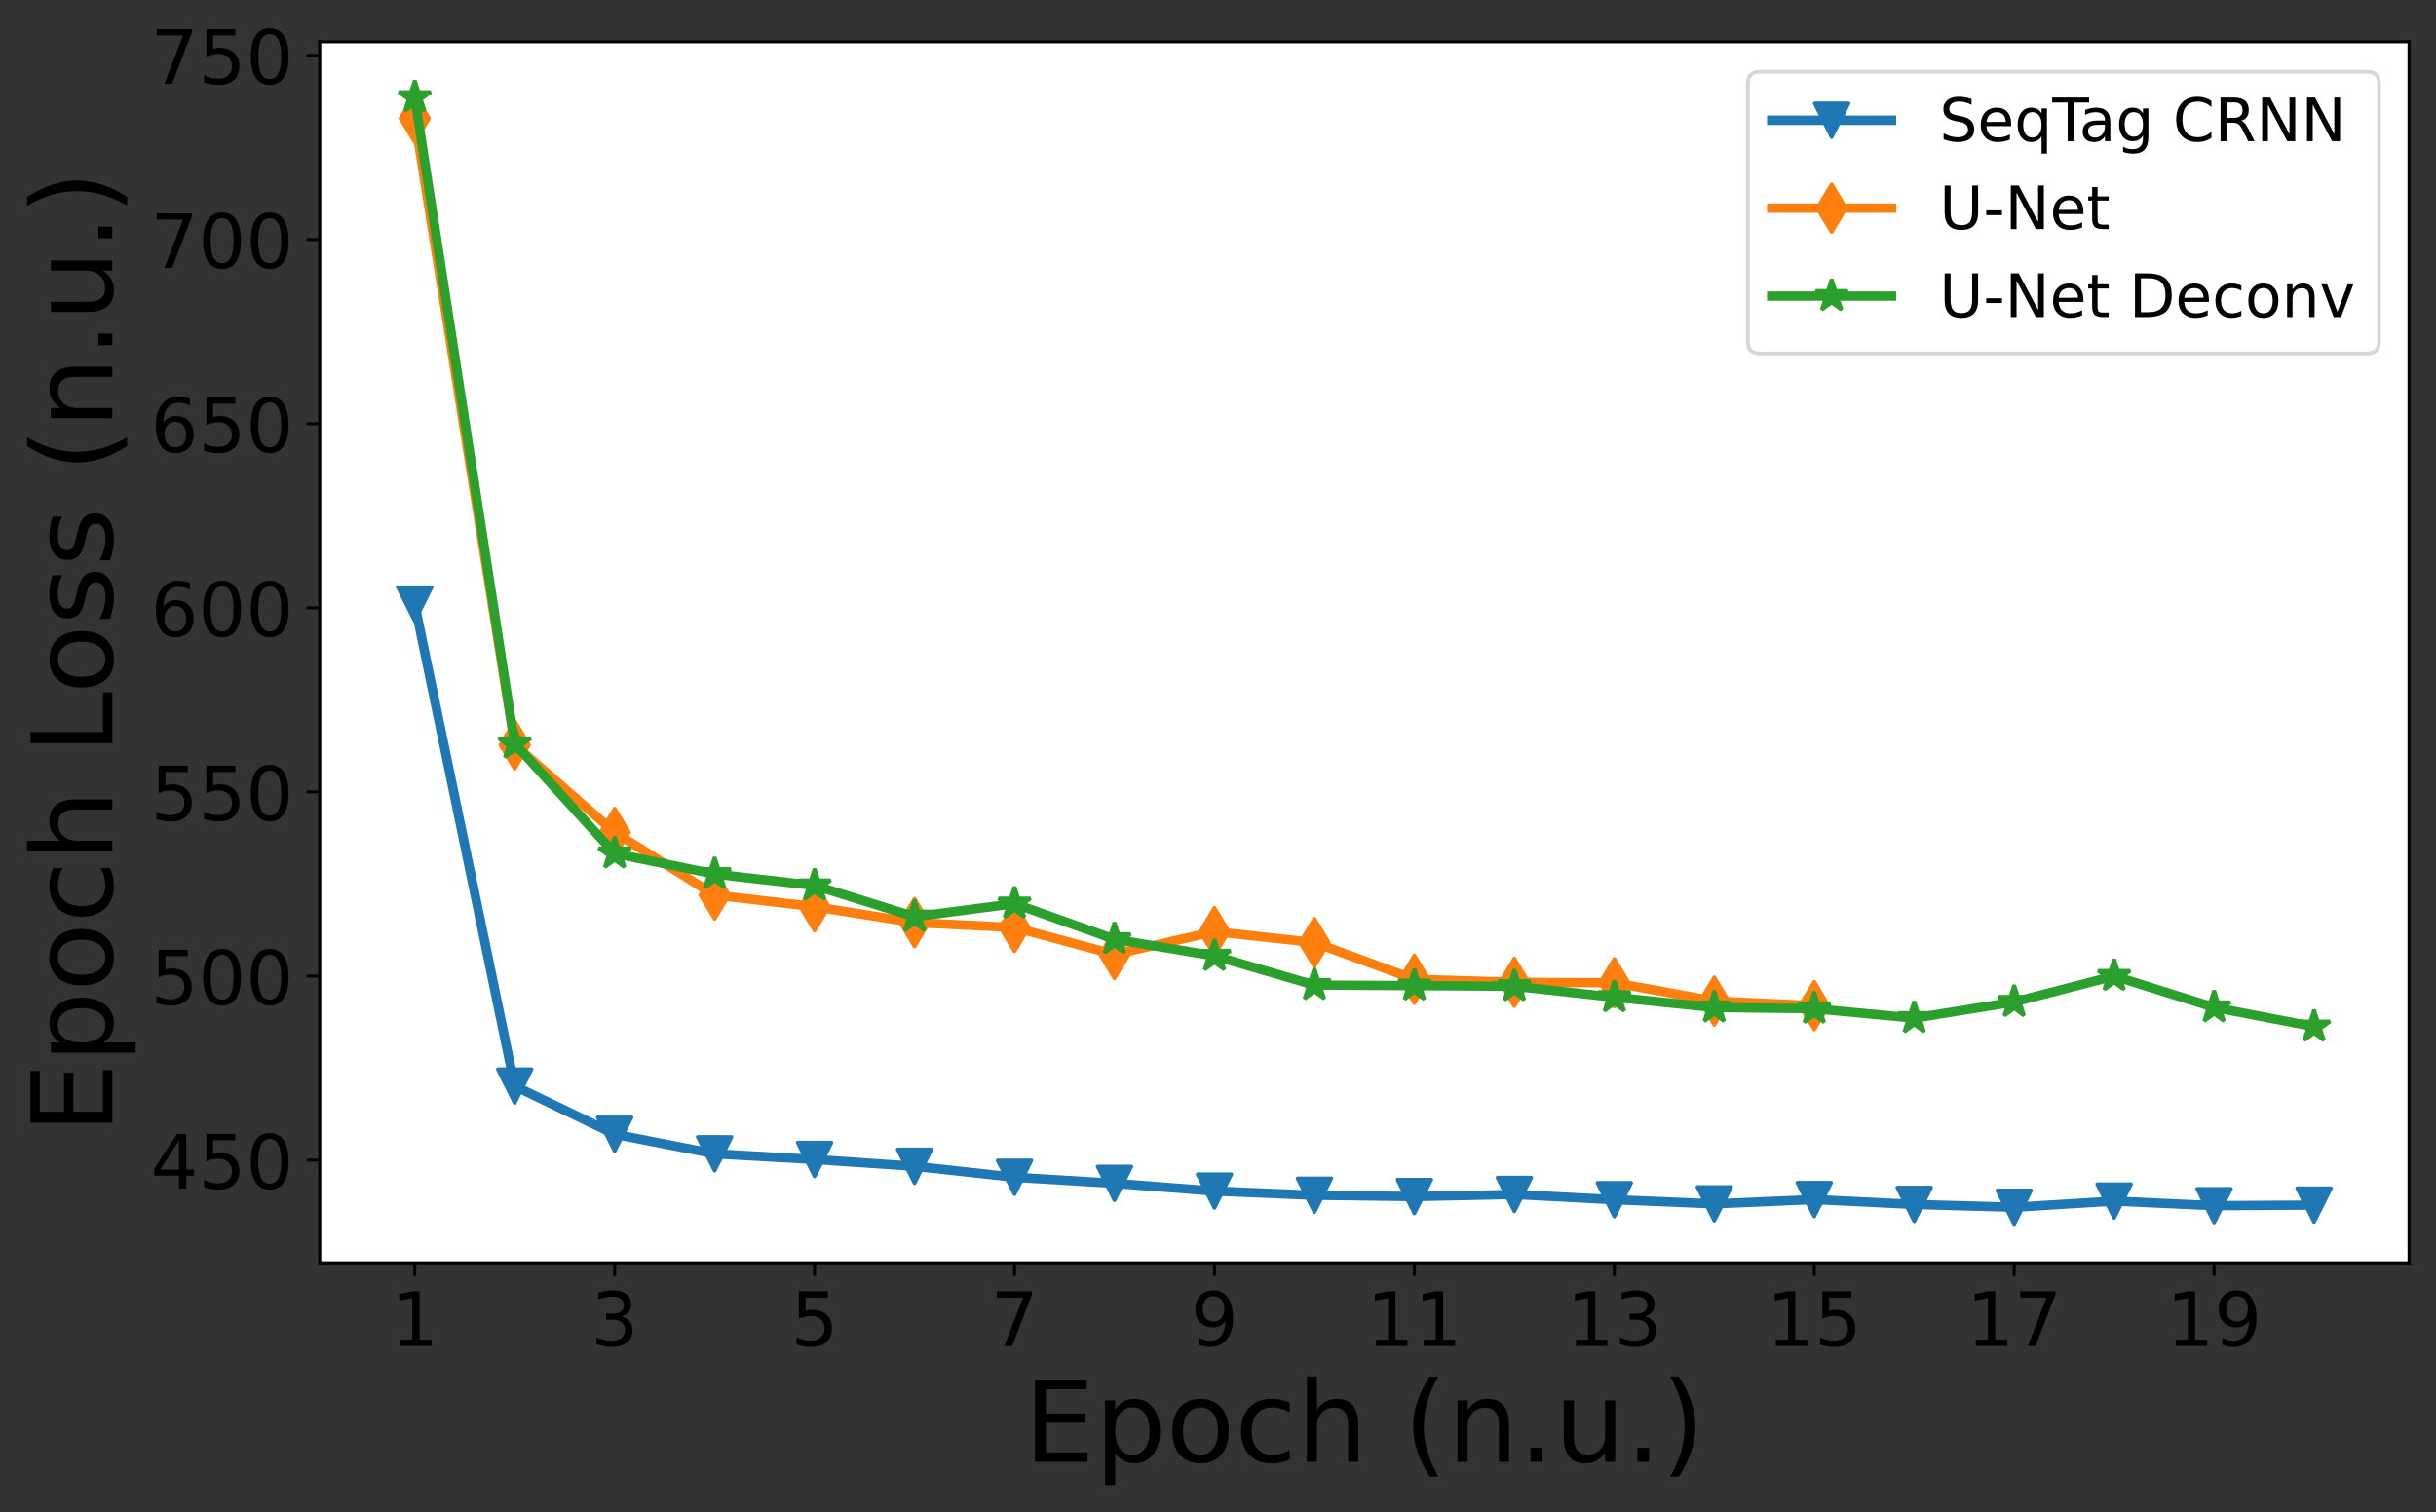 <?xml version="1.0" encoding="utf-8" standalone="no"?>
<!DOCTYPE svg PUBLIC "-//W3C//DTD SVG 1.1//EN"
  "http://www.w3.org/Graphics/SVG/1.1/DTD/svg11.dtd">
<!-- Created with matplotlib (https://matplotlib.org/) -->
<svg height="403.917pt" version="1.1" viewBox="0 0 650.609 403.917" width="650.609pt" xmlns="http://www.w3.org/2000/svg" xmlns:xlink="http://www.w3.org/1999/xlink">
 <rect x="0" y="0" width="650.609" height="403.917" fill="#333333" stroke="none"/>
 <defs>
  <style type="text/css">*{stroke-linecap:butt;stroke-linejoin:round;}</style>
 </defs>
 <g id="figure_1">
  <g id="patch_1">
   <path d="M 0 403.917 
L 650.609 403.917 
L 650.609 0 
L 0 0 
z
" style="fill:none;"/>
  </g>
  <g id="axes_1">
   <g id="patch_2">
    <path d="M 85.409 337.327 
L 643.409 337.327 
L 643.409 11.167 
L 85.409 11.167 
z
" style="fill:#ffffff;"/>
   </g>
   <g id="matplotlib.axis_1">
    <g id="xtick_1">
     <g id="line2d_1">
      <defs>
       <path d="M 0 0 
L 0 3.5 
" id="m818c0808b7" style="stroke:#000000;stroke-width:0.8;"/>
      </defs>
      <g>
       <use style="stroke:#000000;stroke-width:0.8;" x="110.773" xlink:href="#m818c0808b7" y="337.327"/>
      </g>
     </g>
     <g id="text_1">
      <!-- 1 -->
      <g transform="translate(104.411 359.524)scale(0.2 -0.2)">
       <defs>
        <path d="M 12.406 8.297 
L 28.516 8.297 
L 28.516 63.922 
L 10.984 60.406 
L 10.984 69.391 
L 28.422 72.906 
L 38.281 72.906 
L 38.281 8.297 
L 54.391 8.297 
L 54.391 0 
L 12.406 0 
z
" id="DejaVuSans-49"/>
       </defs>
       <use xlink:href="#DejaVuSans-49"/>
      </g>
     </g>
    </g>
    <g id="xtick_2">
     <g id="line2d_2">
      <g>
       <use style="stroke:#000000;stroke-width:0.8;" x="164.17" xlink:href="#m818c0808b7" y="337.327"/>
      </g>
     </g>
     <g id="text_2">
      <!-- 3 -->
      <g transform="translate(157.808 359.524)scale(0.2 -0.2)">
       <defs>
        <path d="M 40.578 39.312 
Q 47.656 37.797 51.625 33 
Q 55.609 28.219 55.609 21.188 
Q 55.609 10.406 48.188 4.484 
Q 40.766 -1.422 27.094 -1.422 
Q 22.516 -1.422 17.656 -0.516 
Q 12.797 0.391 7.625 2.203 
L 7.625 11.719 
Q 11.719 9.328 16.594 8.109 
Q 21.484 6.891 26.812 6.891 
Q 36.078 6.891 40.938 10.547 
Q 45.797 14.203 45.797 21.188 
Q 45.797 27.641 41.281 31.266 
Q 36.766 34.906 28.719 34.906 
L 20.219 34.906 
L 20.219 43.016 
L 29.109 43.016 
Q 36.375 43.016 40.234 45.922 
Q 44.094 48.828 44.094 54.297 
Q 44.094 59.906 40.109 62.906 
Q 36.141 65.922 28.719 65.922 
Q 24.656 65.922 20.016 65.031 
Q 15.375 64.156 9.812 62.312 
L 9.812 71.094 
Q 15.438 72.656 20.344 73.438 
Q 25.25 74.219 29.594 74.219 
Q 40.828 74.219 47.359 69.109 
Q 53.906 64.016 53.906 55.328 
Q 53.906 49.266 50.438 45.094 
Q 46.969 40.922 40.578 39.312 
z
" id="DejaVuSans-51"/>
       </defs>
       <use xlink:href="#DejaVuSans-51"/>
      </g>
     </g>
    </g>
    <g id="xtick_3">
     <g id="line2d_3">
      <g>
       <use style="stroke:#000000;stroke-width:0.8;" x="217.567" xlink:href="#m818c0808b7" y="337.327"/>
      </g>
     </g>
     <g id="text_3">
      <!-- 5 -->
      <g transform="translate(211.205 359.524)scale(0.2 -0.2)">
       <defs>
        <path d="M 10.797 72.906 
L 49.516 72.906 
L 49.516 64.594 
L 19.828 64.594 
L 19.828 46.734 
Q 21.969 47.469 24.109 47.828 
Q 26.266 48.188 28.422 48.188 
Q 40.625 48.188 47.75 41.5 
Q 54.891 34.812 54.891 23.391 
Q 54.891 11.625 47.562 5.094 
Q 40.234 -1.422 26.906 -1.422 
Q 22.312 -1.422 17.547 -0.641 
Q 12.797 0.141 7.719 1.703 
L 7.719 11.625 
Q 12.109 9.234 16.797 8.062 
Q 21.484 6.891 26.703 6.891 
Q 35.156 6.891 40.078 11.328 
Q 45.016 15.766 45.016 23.391 
Q 45.016 31 40.078 35.438 
Q 35.156 39.891 26.703 39.891 
Q 22.75 39.891 18.812 39.016 
Q 14.891 38.141 10.797 36.281 
z
" id="DejaVuSans-53"/>
       </defs>
       <use xlink:href="#DejaVuSans-53"/>
      </g>
     </g>
    </g>
    <g id="xtick_4">
     <g id="line2d_4">
      <g>
       <use style="stroke:#000000;stroke-width:0.8;" x="270.964" xlink:href="#m818c0808b7" y="337.327"/>
      </g>
     </g>
     <g id="text_4">
      <!-- 7 -->
      <g transform="translate(264.602 359.524)scale(0.2 -0.2)">
       <defs>
        <path d="M 8.203 72.906 
L 55.078 72.906 
L 55.078 68.703 
L 28.609 0 
L 18.312 0 
L 43.219 64.594 
L 8.203 64.594 
z
" id="DejaVuSans-55"/>
       </defs>
       <use xlink:href="#DejaVuSans-55"/>
      </g>
     </g>
    </g>
    <g id="xtick_5">
     <g id="line2d_5">
      <g>
       <use style="stroke:#000000;stroke-width:0.8;" x="324.362" xlink:href="#m818c0808b7" y="337.327"/>
      </g>
     </g>
     <g id="text_5">
      <!-- 9 -->
      <g transform="translate(317.999 359.524)scale(0.2 -0.2)">
       <defs>
        <path d="M 10.984 1.516 
L 10.984 10.5 
Q 14.703 8.734 18.5 7.812 
Q 22.312 6.891 25.984 6.891 
Q 35.75 6.891 40.891 13.453 
Q 46.047 20.016 46.781 33.406 
Q 43.953 29.203 39.594 26.953 
Q 35.25 24.703 29.984 24.703 
Q 19.047 24.703 12.672 31.312 
Q 6.297 37.938 6.297 49.422 
Q 6.297 60.641 12.938 67.422 
Q 19.578 74.219 30.609 74.219 
Q 43.266 74.219 49.922 64.516 
Q 56.594 54.828 56.594 36.375 
Q 56.594 19.141 48.406 8.859 
Q 40.234 -1.422 26.422 -1.422 
Q 22.703 -1.422 18.891 -0.688 
Q 15.094 0.047 10.984 1.516 
z
M 30.609 32.422 
Q 37.25 32.422 41.125 36.953 
Q 45.016 41.5 45.016 49.422 
Q 45.016 57.281 41.125 61.844 
Q 37.25 66.406 30.609 66.406 
Q 23.969 66.406 20.094 61.844 
Q 16.219 57.281 16.219 49.422 
Q 16.219 41.5 20.094 36.953 
Q 23.969 32.422 30.609 32.422 
z
" id="DejaVuSans-57"/>
       </defs>
       <use xlink:href="#DejaVuSans-57"/>
      </g>
     </g>
    </g>
    <g id="xtick_6">
     <g id="line2d_6">
      <g>
       <use style="stroke:#000000;stroke-width:0.8;" x="377.759" xlink:href="#m818c0808b7" y="337.327"/>
      </g>
     </g>
     <g id="text_6">
      <!-- 11 -->
      <g transform="translate(365.034 359.524)scale(0.2 -0.2)">
       <use xlink:href="#DejaVuSans-49"/>
       <use x="63.623" xlink:href="#DejaVuSans-49"/>
      </g>
     </g>
    </g>
    <g id="xtick_7">
     <g id="line2d_7">
      <g>
       <use style="stroke:#000000;stroke-width:0.8;" x="431.156" xlink:href="#m818c0808b7" y="337.327"/>
      </g>
     </g>
     <g id="text_7">
      <!-- 13 -->
      <g transform="translate(418.431 359.524)scale(0.2 -0.2)">
       <use xlink:href="#DejaVuSans-49"/>
       <use x="63.623" xlink:href="#DejaVuSans-51"/>
      </g>
     </g>
    </g>
    <g id="xtick_8">
     <g id="line2d_8">
      <g>
       <use style="stroke:#000000;stroke-width:0.8;" x="484.553" xlink:href="#m818c0808b7" y="337.327"/>
      </g>
     </g>
     <g id="text_8">
      <!-- 15 -->
      <g transform="translate(471.828 359.524)scale(0.2 -0.2)">
       <use xlink:href="#DejaVuSans-49"/>
       <use x="63.623" xlink:href="#DejaVuSans-53"/>
      </g>
     </g>
    </g>
    <g id="xtick_9">
     <g id="line2d_9">
      <g>
       <use style="stroke:#000000;stroke-width:0.8;" x="537.95" xlink:href="#m818c0808b7" y="337.327"/>
      </g>
     </g>
     <g id="text_9">
      <!-- 17 -->
      <g transform="translate(525.225 359.524)scale(0.2 -0.2)">
       <use xlink:href="#DejaVuSans-49"/>
       <use x="63.623" xlink:href="#DejaVuSans-55"/>
      </g>
     </g>
    </g>
    <g id="xtick_10">
     <g id="line2d_10">
      <g>
       <use style="stroke:#000000;stroke-width:0.8;" x="591.347" xlink:href="#m818c0808b7" y="337.327"/>
      </g>
     </g>
     <g id="text_10">
      <!-- 19 -->
      <g transform="translate(578.622 359.524)scale(0.2 -0.2)">
       <use xlink:href="#DejaVuSans-49"/>
       <use x="63.623" xlink:href="#DejaVuSans-57"/>
      </g>
     </g>
    </g>
    <g id="text_11">
     <!-- Epoch (n.u.) -->
     <g transform="translate(273.458 390.478)scale(0.3 -0.3)">
      <defs>
       <path d="M 9.812 72.906 
L 55.906 72.906 
L 55.906 64.594 
L 19.672 64.594 
L 19.672 43.016 
L 54.391 43.016 
L 54.391 34.719 
L 19.672 34.719 
L 19.672 8.297 
L 56.781 8.297 
L 56.781 0 
L 9.812 0 
z
" id="DejaVuSans-69"/>
       <path d="M 18.109 8.203 
L 18.109 -20.797 
L 9.078 -20.797 
L 9.078 54.688 
L 18.109 54.688 
L 18.109 46.391 
Q 20.953 51.266 25.266 53.625 
Q 29.594 56 35.594 56 
Q 45.562 56 51.781 48.094 
Q 58.016 40.188 58.016 27.297 
Q 58.016 14.406 51.781 6.484 
Q 45.562 -1.422 35.594 -1.422 
Q 29.594 -1.422 25.266 0.953 
Q 20.953 3.328 18.109 8.203 
z
M 48.688 27.297 
Q 48.688 37.203 44.609 42.844 
Q 40.531 48.484 33.406 48.484 
Q 26.266 48.484 22.188 42.844 
Q 18.109 37.203 18.109 27.297 
Q 18.109 17.391 22.188 11.75 
Q 26.266 6.109 33.406 6.109 
Q 40.531 6.109 44.609 11.75 
Q 48.688 17.391 48.688 27.297 
z
" id="DejaVuSans-112"/>
       <path d="M 30.609 48.391 
Q 23.391 48.391 19.188 42.75 
Q 14.984 37.109 14.984 27.297 
Q 14.984 17.484 19.156 11.844 
Q 23.344 6.203 30.609 6.203 
Q 37.797 6.203 41.984 11.859 
Q 46.188 17.531 46.188 27.297 
Q 46.188 37.016 41.984 42.703 
Q 37.797 48.391 30.609 48.391 
z
M 30.609 56 
Q 42.328 56 49.016 48.375 
Q 55.719 40.766 55.719 27.297 
Q 55.719 13.875 49.016 6.219 
Q 42.328 -1.422 30.609 -1.422 
Q 18.844 -1.422 12.172 6.219 
Q 5.516 13.875 5.516 27.297 
Q 5.516 40.766 12.172 48.375 
Q 18.844 56 30.609 56 
z
" id="DejaVuSans-111"/>
       <path d="M 48.781 52.594 
L 48.781 44.188 
Q 44.969 46.297 41.141 47.344 
Q 37.312 48.391 33.406 48.391 
Q 24.656 48.391 19.812 42.844 
Q 14.984 37.312 14.984 27.297 
Q 14.984 17.281 19.812 11.734 
Q 24.656 6.203 33.406 6.203 
Q 37.312 6.203 41.141 7.25 
Q 44.969 8.297 48.781 10.406 
L 48.781 2.094 
Q 45.016 0.344 40.984 -0.531 
Q 36.969 -1.422 32.422 -1.422 
Q 20.062 -1.422 12.781 6.344 
Q 5.516 14.109 5.516 27.297 
Q 5.516 40.672 12.859 48.328 
Q 20.219 56 33.016 56 
Q 37.156 56 41.109 55.141 
Q 45.062 54.297 48.781 52.594 
z
" id="DejaVuSans-99"/>
       <path d="M 54.891 33.016 
L 54.891 0 
L 45.906 0 
L 45.906 32.719 
Q 45.906 40.484 42.875 44.328 
Q 39.844 48.188 33.797 48.188 
Q 26.516 48.188 22.312 43.547 
Q 18.109 38.922 18.109 30.906 
L 18.109 0 
L 9.078 0 
L 9.078 75.984 
L 18.109 75.984 
L 18.109 46.188 
Q 21.344 51.125 25.703 53.562 
Q 30.078 56 35.797 56 
Q 45.219 56 50.047 50.172 
Q 54.891 44.344 54.891 33.016 
z
" id="DejaVuSans-104"/>
       <path id="DejaVuSans-32"/>
       <path d="M 31 75.875 
Q 24.469 64.656 21.281 53.656 
Q 18.109 42.672 18.109 31.391 
Q 18.109 20.125 21.312 9.062 
Q 24.516 -2 31 -13.188 
L 23.188 -13.188 
Q 15.875 -1.703 12.234 9.375 
Q 8.594 20.453 8.594 31.391 
Q 8.594 42.281 12.203 53.312 
Q 15.828 64.359 23.188 75.875 
z
" id="DejaVuSans-40"/>
       <path d="M 54.891 33.016 
L 54.891 0 
L 45.906 0 
L 45.906 32.719 
Q 45.906 40.484 42.875 44.328 
Q 39.844 48.188 33.797 48.188 
Q 26.516 48.188 22.312 43.547 
Q 18.109 38.922 18.109 30.906 
L 18.109 0 
L 9.078 0 
L 9.078 54.688 
L 18.109 54.688 
L 18.109 46.188 
Q 21.344 51.125 25.703 53.562 
Q 30.078 56 35.797 56 
Q 45.219 56 50.047 50.172 
Q 54.891 44.344 54.891 33.016 
z
" id="DejaVuSans-110"/>
       <path d="M 10.688 12.406 
L 21 12.406 
L 21 0 
L 10.688 0 
z
" id="DejaVuSans-46"/>
       <path d="M 8.5 21.578 
L 8.5 54.688 
L 17.484 54.688 
L 17.484 21.922 
Q 17.484 14.156 20.5 10.266 
Q 23.531 6.391 29.594 6.391 
Q 36.859 6.391 41.078 11.031 
Q 45.312 15.672 45.312 23.688 
L 45.312 54.688 
L 54.297 54.688 
L 54.297 0 
L 45.312 0 
L 45.312 8.406 
Q 42.047 3.422 37.719 1 
Q 33.406 -1.422 27.688 -1.422 
Q 18.266 -1.422 13.375 4.438 
Q 8.5 10.297 8.5 21.578 
z
M 31.109 56 
z
" id="DejaVuSans-117"/>
       <path d="M 8.016 75.875 
L 15.828 75.875 
Q 23.141 64.359 26.781 53.312 
Q 30.422 42.281 30.422 31.391 
Q 30.422 20.453 26.781 9.375 
Q 23.141 -1.703 15.828 -13.188 
L 8.016 -13.188 
Q 14.5 -2 17.703 9.062 
Q 20.906 20.125 20.906 31.391 
Q 20.906 42.672 17.703 53.656 
Q 14.5 64.656 8.016 75.875 
z
" id="DejaVuSans-41"/>
      </defs>
      <use xlink:href="#DejaVuSans-69"/>
      <use x="63.184" xlink:href="#DejaVuSans-112"/>
      <use x="126.66" xlink:href="#DejaVuSans-111"/>
      <use x="187.842" xlink:href="#DejaVuSans-99"/>
      <use x="242.822" xlink:href="#DejaVuSans-104"/>
      <use x="306.201" xlink:href="#DejaVuSans-32"/>
      <use x="337.988" xlink:href="#DejaVuSans-40"/>
      <use x="377.002" xlink:href="#DejaVuSans-110"/>
      <use x="440.381" xlink:href="#DejaVuSans-46"/>
      <use x="472.168" xlink:href="#DejaVuSans-117"/>
      <use x="535.547" xlink:href="#DejaVuSans-46"/>
      <use x="567.334" xlink:href="#DejaVuSans-41"/>
     </g>
    </g>
   </g>
   <g id="matplotlib.axis_2">
    <g id="ytick_1">
     <g id="line2d_11">
      <defs>
       <path d="M 0 0 
L -3.5 0 
" id="m5dd45898a0" style="stroke:#000000;stroke-width:0.8;"/>
      </defs>
      <g>
       <use style="stroke:#000000;stroke-width:0.8;" x="85.409" xlink:href="#m5dd45898a0" y="309.905"/>
      </g>
     </g>
     <g id="text_12">
      <!-- 450 -->
      <g transform="translate(40.234 317.504)scale(0.2 -0.2)">
       <defs>
        <path d="M 37.797 64.312 
L 12.891 25.391 
L 37.797 25.391 
z
M 35.203 72.906 
L 47.609 72.906 
L 47.609 25.391 
L 58.016 25.391 
L 58.016 17.188 
L 47.609 17.188 
L 47.609 0 
L 37.797 0 
L 37.797 17.188 
L 4.891 17.188 
L 4.891 26.703 
z
" id="DejaVuSans-52"/>
        <path d="M 31.781 66.406 
Q 24.172 66.406 20.328 58.906 
Q 16.5 51.422 16.5 36.375 
Q 16.5 21.391 20.328 13.891 
Q 24.172 6.391 31.781 6.391 
Q 39.453 6.391 43.281 13.891 
Q 47.125 21.391 47.125 36.375 
Q 47.125 51.422 43.281 58.906 
Q 39.453 66.406 31.781 66.406 
z
M 31.781 74.219 
Q 44.047 74.219 50.516 64.516 
Q 56.984 54.828 56.984 36.375 
Q 56.984 17.969 50.516 8.266 
Q 44.047 -1.422 31.781 -1.422 
Q 19.531 -1.422 13.062 8.266 
Q 6.594 17.969 6.594 36.375 
Q 6.594 54.828 13.062 64.516 
Q 19.531 74.219 31.781 74.219 
z
" id="DejaVuSans-48"/>
       </defs>
       <use xlink:href="#DejaVuSans-52"/>
       <use x="63.623" xlink:href="#DejaVuSans-53"/>
       <use x="127.246" xlink:href="#DejaVuSans-48"/>
      </g>
     </g>
    </g>
    <g id="ytick_2">
     <g id="line2d_12">
      <g>
       <use style="stroke:#000000;stroke-width:0.8;" x="85.409" xlink:href="#m5dd45898a0" y="260.721"/>
      </g>
     </g>
     <g id="text_13">
      <!-- 500 -->
      <g transform="translate(40.234 268.319)scale(0.2 -0.2)">
       <use xlink:href="#DejaVuSans-53"/>
       <use x="63.623" xlink:href="#DejaVuSans-48"/>
       <use x="127.246" xlink:href="#DejaVuSans-48"/>
      </g>
     </g>
    </g>
    <g id="ytick_3">
     <g id="line2d_13">
      <g>
       <use style="stroke:#000000;stroke-width:0.8;" x="85.409" xlink:href="#m5dd45898a0" y="211.536"/>
      </g>
     </g>
     <g id="text_14">
      <!-- 550 -->
      <g transform="translate(40.234 219.135)scale(0.2 -0.2)">
       <use xlink:href="#DejaVuSans-53"/>
       <use x="63.623" xlink:href="#DejaVuSans-53"/>
       <use x="127.246" xlink:href="#DejaVuSans-48"/>
      </g>
     </g>
    </g>
    <g id="ytick_4">
     <g id="line2d_14">
      <g>
       <use style="stroke:#000000;stroke-width:0.8;" x="85.409" xlink:href="#m5dd45898a0" y="162.352"/>
      </g>
     </g>
     <g id="text_15">
      <!-- 600 -->
      <g transform="translate(40.234 169.95)scale(0.2 -0.2)">
       <defs>
        <path d="M 33.016 40.375 
Q 26.375 40.375 22.484 35.828 
Q 18.609 31.297 18.609 23.391 
Q 18.609 15.531 22.484 10.953 
Q 26.375 6.391 33.016 6.391 
Q 39.656 6.391 43.531 10.953 
Q 47.406 15.531 47.406 23.391 
Q 47.406 31.297 43.531 35.828 
Q 39.656 40.375 33.016 40.375 
z
M 52.594 71.297 
L 52.594 62.312 
Q 48.875 64.062 45.094 64.984 
Q 41.312 65.922 37.594 65.922 
Q 27.828 65.922 22.672 59.328 
Q 17.531 52.734 16.797 39.406 
Q 19.672 43.656 24.016 45.922 
Q 28.375 48.188 33.594 48.188 
Q 44.578 48.188 50.953 41.516 
Q 57.328 34.859 57.328 23.391 
Q 57.328 12.156 50.688 5.359 
Q 44.047 -1.422 33.016 -1.422 
Q 20.359 -1.422 13.672 8.266 
Q 6.984 17.969 6.984 36.375 
Q 6.984 53.656 15.188 63.938 
Q 23.391 74.219 37.203 74.219 
Q 40.922 74.219 44.703 73.484 
Q 48.484 72.75 52.594 71.297 
z
" id="DejaVuSans-54"/>
       </defs>
       <use xlink:href="#DejaVuSans-54"/>
       <use x="63.623" xlink:href="#DejaVuSans-48"/>
       <use x="127.246" xlink:href="#DejaVuSans-48"/>
      </g>
     </g>
    </g>
    <g id="ytick_5">
     <g id="line2d_15">
      <g>
       <use style="stroke:#000000;stroke-width:0.8;" x="85.409" xlink:href="#m5dd45898a0" y="113.167"/>
      </g>
     </g>
     <g id="text_16">
      <!-- 650 -->
      <g transform="translate(40.234 120.766)scale(0.2 -0.2)">
       <use xlink:href="#DejaVuSans-54"/>
       <use x="63.623" xlink:href="#DejaVuSans-53"/>
       <use x="127.246" xlink:href="#DejaVuSans-48"/>
      </g>
     </g>
    </g>
    <g id="ytick_6">
     <g id="line2d_16">
      <g>
       <use style="stroke:#000000;stroke-width:0.8;" x="85.409" xlink:href="#m5dd45898a0" y="63.983"/>
      </g>
     </g>
     <g id="text_17">
      <!-- 700 -->
      <g transform="translate(40.234 71.581)scale(0.2 -0.2)">
       <use xlink:href="#DejaVuSans-55"/>
       <use x="63.623" xlink:href="#DejaVuSans-48"/>
       <use x="127.246" xlink:href="#DejaVuSans-48"/>
      </g>
     </g>
    </g>
    <g id="ytick_7">
     <g id="line2d_17">
      <g>
       <use style="stroke:#000000;stroke-width:0.8;" x="85.409" xlink:href="#m5dd45898a0" y="14.798"/>
      </g>
     </g>
     <g id="text_18">
      <!-- 750 -->
      <g transform="translate(40.234 22.397)scale(0.2 -0.2)">
       <use xlink:href="#DejaVuSans-55"/>
       <use x="63.623" xlink:href="#DejaVuSans-53"/>
       <use x="127.246" xlink:href="#DejaVuSans-48"/>
      </g>
     </g>
    </g>
    <g id="text_19">
     <!-- Epoch Loss (n.u.) -->
     <g transform="translate(29.995 302.867)rotate(-90)scale(0.3 -0.3)">
      <defs>
       <path d="M 9.812 72.906 
L 19.672 72.906 
L 19.672 8.297 
L 55.172 8.297 
L 55.172 0 
L 9.812 0 
z
" id="DejaVuSans-76"/>
       <path d="M 44.281 53.078 
L 44.281 44.578 
Q 40.484 46.531 36.375 47.5 
Q 32.281 48.484 27.875 48.484 
Q 21.188 48.484 17.844 46.438 
Q 14.5 44.391 14.5 40.281 
Q 14.5 37.156 16.891 35.375 
Q 19.281 33.594 26.516 31.984 
L 29.594 31.297 
Q 39.156 29.25 43.188 25.516 
Q 47.219 21.781 47.219 15.094 
Q 47.219 7.469 41.188 3.016 
Q 35.156 -1.422 24.609 -1.422 
Q 20.219 -1.422 15.453 -0.562 
Q 10.688 0.297 5.422 2 
L 5.422 11.281 
Q 10.406 8.688 15.234 7.391 
Q 20.062 6.109 24.812 6.109 
Q 31.156 6.109 34.562 8.281 
Q 37.984 10.453 37.984 14.406 
Q 37.984 18.062 35.516 20.016 
Q 33.062 21.969 24.703 23.781 
L 21.578 24.516 
Q 13.234 26.266 9.516 29.906 
Q 5.812 33.547 5.812 39.891 
Q 5.812 47.609 11.281 51.797 
Q 16.75 56 26.812 56 
Q 31.781 56 36.172 55.266 
Q 40.578 54.547 44.281 53.078 
z
" id="DejaVuSans-115"/>
      </defs>
      <use xlink:href="#DejaVuSans-69"/>
      <use x="63.184" xlink:href="#DejaVuSans-112"/>
      <use x="126.66" xlink:href="#DejaVuSans-111"/>
      <use x="187.842" xlink:href="#DejaVuSans-99"/>
      <use x="242.822" xlink:href="#DejaVuSans-104"/>
      <use x="306.201" xlink:href="#DejaVuSans-32"/>
      <use x="337.988" xlink:href="#DejaVuSans-76"/>
      <use x="391.951" xlink:href="#DejaVuSans-111"/>
      <use x="453.133" xlink:href="#DejaVuSans-115"/>
      <use x="505.232" xlink:href="#DejaVuSans-115"/>
      <use x="557.332" xlink:href="#DejaVuSans-32"/>
      <use x="589.119" xlink:href="#DejaVuSans-40"/>
      <use x="628.133" xlink:href="#DejaVuSans-110"/>
      <use x="691.512" xlink:href="#DejaVuSans-46"/>
      <use x="723.299" xlink:href="#DejaVuSans-117"/>
      <use x="786.678" xlink:href="#DejaVuSans-46"/>
      <use x="818.465" xlink:href="#DejaVuSans-41"/>
     </g>
    </g>
   </g>
   <g id="line2d_18">
    <path clip-path="url(#pee6e9185fd)" d="M 110.773 161.37 
L 137.472 290.131 
L 164.17 302.99 
L 190.869 308.213 
L 217.567 309.732 
L 244.266 311.558 
L 270.964 314.479 
L 297.663 316.112 
L 324.362 318.173 
L 351.06 319.283 
L 377.759 319.636 
L 404.457 319.077 
L 431.156 320.48 
L 457.854 321.588 
L 484.553 320.432 
L 511.251 321.742 
L 537.95 322.501 
L 564.649 320.845 
L 591.347 322.076 
L 618.046 321.917 
" style="fill:none;stroke:#1f77b4;stroke-linecap:square;stroke-width:2.5;"/>
    <defs>
     <path d="M -0 4.5 
L 4.5 -4.5 
L -4.5 -4.5 
z
" id="m556134ad3c" style="stroke:#1f77b4;stroke-linejoin:miter;"/>
    </defs>
    <g clip-path="url(#pee6e9185fd)">
     <use style="fill:#1f77b4;stroke:#1f77b4;stroke-linejoin:miter;" x="110.773" xlink:href="#m556134ad3c" y="161.37"/>
     <use style="fill:#1f77b4;stroke:#1f77b4;stroke-linejoin:miter;" x="137.472" xlink:href="#m556134ad3c" y="290.131"/>
     <use style="fill:#1f77b4;stroke:#1f77b4;stroke-linejoin:miter;" x="164.17" xlink:href="#m556134ad3c" y="302.99"/>
     <use style="fill:#1f77b4;stroke:#1f77b4;stroke-linejoin:miter;" x="190.869" xlink:href="#m556134ad3c" y="308.213"/>
     <use style="fill:#1f77b4;stroke:#1f77b4;stroke-linejoin:miter;" x="217.567" xlink:href="#m556134ad3c" y="309.732"/>
     <use style="fill:#1f77b4;stroke:#1f77b4;stroke-linejoin:miter;" x="244.266" xlink:href="#m556134ad3c" y="311.558"/>
     <use style="fill:#1f77b4;stroke:#1f77b4;stroke-linejoin:miter;" x="270.964" xlink:href="#m556134ad3c" y="314.479"/>
     <use style="fill:#1f77b4;stroke:#1f77b4;stroke-linejoin:miter;" x="297.663" xlink:href="#m556134ad3c" y="316.112"/>
     <use style="fill:#1f77b4;stroke:#1f77b4;stroke-linejoin:miter;" x="324.362" xlink:href="#m556134ad3c" y="318.173"/>
     <use style="fill:#1f77b4;stroke:#1f77b4;stroke-linejoin:miter;" x="351.06" xlink:href="#m556134ad3c" y="319.283"/>
     <use style="fill:#1f77b4;stroke:#1f77b4;stroke-linejoin:miter;" x="377.759" xlink:href="#m556134ad3c" y="319.636"/>
     <use style="fill:#1f77b4;stroke:#1f77b4;stroke-linejoin:miter;" x="404.457" xlink:href="#m556134ad3c" y="319.077"/>
     <use style="fill:#1f77b4;stroke:#1f77b4;stroke-linejoin:miter;" x="431.156" xlink:href="#m556134ad3c" y="320.48"/>
     <use style="fill:#1f77b4;stroke:#1f77b4;stroke-linejoin:miter;" x="457.854" xlink:href="#m556134ad3c" y="321.588"/>
     <use style="fill:#1f77b4;stroke:#1f77b4;stroke-linejoin:miter;" x="484.553" xlink:href="#m556134ad3c" y="320.432"/>
     <use style="fill:#1f77b4;stroke:#1f77b4;stroke-linejoin:miter;" x="511.251" xlink:href="#m556134ad3c" y="321.742"/>
     <use style="fill:#1f77b4;stroke:#1f77b4;stroke-linejoin:miter;" x="537.95" xlink:href="#m556134ad3c" y="322.501"/>
     <use style="fill:#1f77b4;stroke:#1f77b4;stroke-linejoin:miter;" x="564.649" xlink:href="#m556134ad3c" y="320.845"/>
     <use style="fill:#1f77b4;stroke:#1f77b4;stroke-linejoin:miter;" x="591.347" xlink:href="#m556134ad3c" y="322.076"/>
     <use style="fill:#1f77b4;stroke:#1f77b4;stroke-linejoin:miter;" x="618.046" xlink:href="#m556134ad3c" y="321.917"/>
    </g>
   </g>
   <g id="line2d_19">
    <path clip-path="url(#pee6e9185fd)" d="M 110.773 31.604 
L 137.472 198.984 
L 164.17 222.354 
L 190.869 239.086 
L 217.567 242.212 
L 244.266 246.461 
L 270.964 247.763 
L 297.663 254.962 
L 324.362 248.863 
L 351.06 251.787 
L 377.759 261.588 
L 404.457 262.411 
L 431.156 262.522 
L 457.854 267.406 
L 484.553 268.635 
" style="fill:none;stroke:#ff7f0e;stroke-linecap:square;stroke-width:2.5;"/>
    <defs>
     <path d="M -0 6.364 
L 3.818 0 
L 0 -6.364 
L -3.818 -0 
z
" id="m17ddec5541" style="stroke:#ff7f0e;stroke-linejoin:miter;"/>
    </defs>
    <g clip-path="url(#pee6e9185fd)">
     <use style="fill:#ff7f0e;stroke:#ff7f0e;stroke-linejoin:miter;" x="110.773" xlink:href="#m17ddec5541" y="31.604"/>
     <use style="fill:#ff7f0e;stroke:#ff7f0e;stroke-linejoin:miter;" x="137.472" xlink:href="#m17ddec5541" y="198.984"/>
     <use style="fill:#ff7f0e;stroke:#ff7f0e;stroke-linejoin:miter;" x="164.17" xlink:href="#m17ddec5541" y="222.354"/>
     <use style="fill:#ff7f0e;stroke:#ff7f0e;stroke-linejoin:miter;" x="190.869" xlink:href="#m17ddec5541" y="239.086"/>
     <use style="fill:#ff7f0e;stroke:#ff7f0e;stroke-linejoin:miter;" x="217.567" xlink:href="#m17ddec5541" y="242.212"/>
     <use style="fill:#ff7f0e;stroke:#ff7f0e;stroke-linejoin:miter;" x="244.266" xlink:href="#m17ddec5541" y="246.461"/>
     <use style="fill:#ff7f0e;stroke:#ff7f0e;stroke-linejoin:miter;" x="270.964" xlink:href="#m17ddec5541" y="247.763"/>
     <use style="fill:#ff7f0e;stroke:#ff7f0e;stroke-linejoin:miter;" x="297.663" xlink:href="#m17ddec5541" y="254.962"/>
     <use style="fill:#ff7f0e;stroke:#ff7f0e;stroke-linejoin:miter;" x="324.362" xlink:href="#m17ddec5541" y="248.863"/>
     <use style="fill:#ff7f0e;stroke:#ff7f0e;stroke-linejoin:miter;" x="351.06" xlink:href="#m17ddec5541" y="251.787"/>
     <use style="fill:#ff7f0e;stroke:#ff7f0e;stroke-linejoin:miter;" x="377.759" xlink:href="#m17ddec5541" y="261.588"/>
     <use style="fill:#ff7f0e;stroke:#ff7f0e;stroke-linejoin:miter;" x="404.457" xlink:href="#m17ddec5541" y="262.411"/>
     <use style="fill:#ff7f0e;stroke:#ff7f0e;stroke-linejoin:miter;" x="431.156" xlink:href="#m17ddec5541" y="262.522"/>
     <use style="fill:#ff7f0e;stroke:#ff7f0e;stroke-linejoin:miter;" x="457.854" xlink:href="#m17ddec5541" y="267.406"/>
     <use style="fill:#ff7f0e;stroke:#ff7f0e;stroke-linejoin:miter;" x="484.553" xlink:href="#m17ddec5541" y="268.635"/>
    </g>
   </g>
   <g id="line2d_20">
    <path clip-path="url(#pee6e9185fd)" d="M 110.773 25.992 
L 137.472 198.651 
L 164.17 227.994 
L 190.869 233.491 
L 217.567 236.547 
L 244.266 244.88 
L 270.964 241.388 
L 297.663 250.9 
L 324.362 255.359 
L 351.06 263.145 
L 377.759 263.282 
L 404.457 263.459 
L 431.156 266.39 
L 457.854 269.139 
L 484.553 269.449 
L 511.251 271.971 
L 537.95 267.648 
L 564.649 260.721 
L 591.347 269.105 
L 618.046 274.246 
" style="fill:none;stroke:#2ca02c;stroke-linecap:square;stroke-width:2.5;"/>
    <defs>
     <path d="M 0 -4.5 
L -1.01 -1.391 
L -4.28 -1.391 
L -1.635 0.531 
L -2.645 3.641 
L -0 1.719 
L 2.645 3.641 
L 1.635 0.531 
L 4.28 -1.391 
L 1.01 -1.391 
z
" id="m5dd58b58da" style="stroke:#2ca02c;stroke-linejoin:bevel;"/>
    </defs>
    <g clip-path="url(#pee6e9185fd)">
     <use style="fill:#2ca02c;stroke:#2ca02c;stroke-linejoin:bevel;" x="110.773" xlink:href="#m5dd58b58da" y="25.992"/>
     <use style="fill:#2ca02c;stroke:#2ca02c;stroke-linejoin:bevel;" x="137.472" xlink:href="#m5dd58b58da" y="198.651"/>
     <use style="fill:#2ca02c;stroke:#2ca02c;stroke-linejoin:bevel;" x="164.17" xlink:href="#m5dd58b58da" y="227.994"/>
     <use style="fill:#2ca02c;stroke:#2ca02c;stroke-linejoin:bevel;" x="190.869" xlink:href="#m5dd58b58da" y="233.491"/>
     <use style="fill:#2ca02c;stroke:#2ca02c;stroke-linejoin:bevel;" x="217.567" xlink:href="#m5dd58b58da" y="236.547"/>
     <use style="fill:#2ca02c;stroke:#2ca02c;stroke-linejoin:bevel;" x="244.266" xlink:href="#m5dd58b58da" y="244.88"/>
     <use style="fill:#2ca02c;stroke:#2ca02c;stroke-linejoin:bevel;" x="270.964" xlink:href="#m5dd58b58da" y="241.388"/>
     <use style="fill:#2ca02c;stroke:#2ca02c;stroke-linejoin:bevel;" x="297.663" xlink:href="#m5dd58b58da" y="250.9"/>
     <use style="fill:#2ca02c;stroke:#2ca02c;stroke-linejoin:bevel;" x="324.362" xlink:href="#m5dd58b58da" y="255.359"/>
     <use style="fill:#2ca02c;stroke:#2ca02c;stroke-linejoin:bevel;" x="351.06" xlink:href="#m5dd58b58da" y="263.145"/>
     <use style="fill:#2ca02c;stroke:#2ca02c;stroke-linejoin:bevel;" x="377.759" xlink:href="#m5dd58b58da" y="263.282"/>
     <use style="fill:#2ca02c;stroke:#2ca02c;stroke-linejoin:bevel;" x="404.457" xlink:href="#m5dd58b58da" y="263.459"/>
     <use style="fill:#2ca02c;stroke:#2ca02c;stroke-linejoin:bevel;" x="431.156" xlink:href="#m5dd58b58da" y="266.39"/>
     <use style="fill:#2ca02c;stroke:#2ca02c;stroke-linejoin:bevel;" x="457.854" xlink:href="#m5dd58b58da" y="269.139"/>
     <use style="fill:#2ca02c;stroke:#2ca02c;stroke-linejoin:bevel;" x="484.553" xlink:href="#m5dd58b58da" y="269.449"/>
     <use style="fill:#2ca02c;stroke:#2ca02c;stroke-linejoin:bevel;" x="511.251" xlink:href="#m5dd58b58da" y="271.971"/>
     <use style="fill:#2ca02c;stroke:#2ca02c;stroke-linejoin:bevel;" x="537.95" xlink:href="#m5dd58b58da" y="267.648"/>
     <use style="fill:#2ca02c;stroke:#2ca02c;stroke-linejoin:bevel;" x="564.649" xlink:href="#m5dd58b58da" y="260.721"/>
     <use style="fill:#2ca02c;stroke:#2ca02c;stroke-linejoin:bevel;" x="591.347" xlink:href="#m5dd58b58da" y="269.105"/>
     <use style="fill:#2ca02c;stroke:#2ca02c;stroke-linejoin:bevel;" x="618.046" xlink:href="#m5dd58b58da" y="274.246"/>
    </g>
   </g>
   <g id="patch_3">
    <path d="M 85.409 337.327 
L 85.409 11.167 
" style="fill:none;stroke:#000000;stroke-linecap:square;stroke-linejoin:miter;stroke-width:0.8;"/>
   </g>
   <g id="patch_4">
    <path d="M 643.409 337.327 
L 643.409 11.167 
" style="fill:none;stroke:#000000;stroke-linecap:square;stroke-linejoin:miter;stroke-width:0.8;"/>
   </g>
   <g id="patch_5">
    <path d="M 85.409 337.327 
L 643.409 337.327 
" style="fill:none;stroke:#000000;stroke-linecap:square;stroke-linejoin:miter;stroke-width:0.8;"/>
   </g>
   <g id="patch_6">
    <path d="M 85.409 11.167 
L 643.409 11.167 
" style="fill:none;stroke:#000000;stroke-linecap:square;stroke-linejoin:miter;stroke-width:0.8;"/>
   </g>
   <g id="legend_1">
    <g id="patch_7">
     <path d="M 469.992 94.422 
L 632.209 94.422 
Q 635.409 94.422 635.409 91.222 
L 635.409 22.367 
Q 635.409 19.167 632.209 19.167 
L 469.992 19.167 
Q 466.792 19.167 466.792 22.367 
L 466.792 91.222 
Q 466.792 94.422 469.992 94.422 
z
" style="fill:#ffffff;opacity:0.8;stroke:#cccccc;stroke-linejoin:miter;"/>
    </g>
    <g id="line2d_21">
     <path d="M 473.192 32.124 
L 505.192 32.124 
" style="fill:none;stroke:#1f77b4;stroke-linecap:square;stroke-width:2.5;"/>
    </g>
    <g id="line2d_22">
     <g>
      <use style="fill:#1f77b4;stroke:#1f77b4;stroke-linejoin:miter;" x="489.192" xlink:href="#m556134ad3c" y="32.124"/>
     </g>
    </g>
    <g id="text_20">
     <!-- SeqTag CRNN -->
     <g transform="translate(517.992 37.724)scale(0.16 -0.16)">
      <defs>
       <path d="M 53.516 70.516 
L 53.516 60.891 
Q 47.906 63.578 42.922 64.891 
Q 37.938 66.219 33.297 66.219 
Q 25.25 66.219 20.875 63.094 
Q 16.5 59.969 16.5 54.203 
Q 16.5 49.359 19.406 46.891 
Q 22.312 44.438 30.422 42.922 
L 36.375 41.703 
Q 47.406 39.594 52.656 34.297 
Q 57.906 29 57.906 20.125 
Q 57.906 9.516 50.797 4.047 
Q 43.703 -1.422 29.984 -1.422 
Q 24.812 -1.422 18.969 -0.25 
Q 13.141 0.922 6.891 3.219 
L 6.891 13.375 
Q 12.891 10.016 18.656 8.297 
Q 24.422 6.594 29.984 6.594 
Q 38.422 6.594 43.016 9.906 
Q 47.609 13.234 47.609 19.391 
Q 47.609 24.75 44.312 27.781 
Q 41.016 30.812 33.5 32.328 
L 27.484 33.5 
Q 16.453 35.688 11.516 40.375 
Q 6.594 45.062 6.594 53.422 
Q 6.594 63.094 13.406 68.656 
Q 20.219 74.219 32.172 74.219 
Q 37.312 74.219 42.625 73.281 
Q 47.953 72.359 53.516 70.516 
z
" id="DejaVuSans-83"/>
       <path d="M 56.203 29.594 
L 56.203 25.203 
L 14.891 25.203 
Q 15.484 15.922 20.484 11.062 
Q 25.484 6.203 34.422 6.203 
Q 39.594 6.203 44.453 7.469 
Q 49.312 8.734 54.109 11.281 
L 54.109 2.781 
Q 49.266 0.734 44.188 -0.344 
Q 39.109 -1.422 33.891 -1.422 
Q 20.797 -1.422 13.156 6.188 
Q 5.516 13.812 5.516 26.812 
Q 5.516 40.234 12.766 48.109 
Q 20.016 56 32.328 56 
Q 43.359 56 49.781 48.891 
Q 56.203 41.797 56.203 29.594 
z
M 47.219 32.234 
Q 47.125 39.594 43.094 43.984 
Q 39.062 48.391 32.422 48.391 
Q 24.906 48.391 20.391 44.141 
Q 15.875 39.891 15.188 32.172 
z
" id="DejaVuSans-101"/>
       <path d="M 14.797 27.297 
Q 14.797 17.391 18.875 11.75 
Q 22.953 6.109 30.078 6.109 
Q 37.203 6.109 41.297 11.75 
Q 45.406 17.391 45.406 27.297 
Q 45.406 37.203 41.297 42.844 
Q 37.203 48.484 30.078 48.484 
Q 22.953 48.484 18.875 42.844 
Q 14.797 37.203 14.797 27.297 
z
M 45.406 8.203 
Q 42.578 3.328 38.25 0.953 
Q 33.938 -1.422 27.875 -1.422 
Q 17.969 -1.422 11.734 6.484 
Q 5.516 14.406 5.516 27.297 
Q 5.516 40.188 11.734 48.094 
Q 17.969 56 27.875 56 
Q 33.938 56 38.25 53.625 
Q 42.578 51.266 45.406 46.391 
L 45.406 54.688 
L 54.391 54.688 
L 54.391 -20.797 
L 45.406 -20.797 
z
" id="DejaVuSans-113"/>
       <path d="M -0.297 72.906 
L 61.375 72.906 
L 61.375 64.594 
L 35.5 64.594 
L 35.5 0 
L 25.594 0 
L 25.594 64.594 
L -0.297 64.594 
z
" id="DejaVuSans-84"/>
       <path d="M 34.281 27.484 
Q 23.391 27.484 19.188 25 
Q 14.984 22.516 14.984 16.5 
Q 14.984 11.719 18.141 8.906 
Q 21.297 6.109 26.703 6.109 
Q 34.188 6.109 38.703 11.406 
Q 43.219 16.703 43.219 25.484 
L 43.219 27.484 
z
M 52.203 31.203 
L 52.203 0 
L 43.219 0 
L 43.219 8.297 
Q 40.141 3.328 35.547 0.953 
Q 30.953 -1.422 24.312 -1.422 
Q 15.922 -1.422 10.953 3.297 
Q 6 8.016 6 15.922 
Q 6 25.141 12.172 29.828 
Q 18.359 34.516 30.609 34.516 
L 43.219 34.516 
L 43.219 35.406 
Q 43.219 41.609 39.141 45 
Q 35.062 48.391 27.688 48.391 
Q 23 48.391 18.547 47.266 
Q 14.109 46.141 10.016 43.891 
L 10.016 52.203 
Q 14.938 54.109 19.578 55.047 
Q 24.219 56 28.609 56 
Q 40.484 56 46.344 49.844 
Q 52.203 43.703 52.203 31.203 
z
" id="DejaVuSans-97"/>
       <path d="M 45.406 27.984 
Q 45.406 37.75 41.375 43.109 
Q 37.359 48.484 30.078 48.484 
Q 22.859 48.484 18.828 43.109 
Q 14.797 37.75 14.797 27.984 
Q 14.797 18.266 18.828 12.891 
Q 22.859 7.516 30.078 7.516 
Q 37.359 7.516 41.375 12.891 
Q 45.406 18.266 45.406 27.984 
z
M 54.391 6.781 
Q 54.391 -7.172 48.188 -13.984 
Q 42 -20.797 29.203 -20.797 
Q 24.469 -20.797 20.266 -20.094 
Q 16.062 -19.391 12.109 -17.922 
L 12.109 -9.188 
Q 16.062 -11.328 19.922 -12.344 
Q 23.781 -13.375 27.781 -13.375 
Q 36.625 -13.375 41.016 -8.766 
Q 45.406 -4.156 45.406 5.172 
L 45.406 9.625 
Q 42.625 4.781 38.281 2.391 
Q 33.938 0 27.875 0 
Q 17.828 0 11.672 7.656 
Q 5.516 15.328 5.516 27.984 
Q 5.516 40.672 11.672 48.328 
Q 17.828 56 27.875 56 
Q 33.938 56 38.281 53.609 
Q 42.625 51.219 45.406 46.391 
L 45.406 54.688 
L 54.391 54.688 
z
" id="DejaVuSans-103"/>
       <path d="M 64.406 67.281 
L 64.406 56.891 
Q 59.422 61.531 53.781 63.812 
Q 48.141 66.109 41.797 66.109 
Q 29.297 66.109 22.656 58.469 
Q 16.016 50.828 16.016 36.375 
Q 16.016 21.969 22.656 14.328 
Q 29.297 6.688 41.797 6.688 
Q 48.141 6.688 53.781 8.984 
Q 59.422 11.281 64.406 15.922 
L 64.406 5.609 
Q 59.234 2.094 53.438 0.328 
Q 47.656 -1.422 41.219 -1.422 
Q 24.656 -1.422 15.125 8.703 
Q 5.609 18.844 5.609 36.375 
Q 5.609 53.953 15.125 64.078 
Q 24.656 74.219 41.219 74.219 
Q 47.75 74.219 53.531 72.484 
Q 59.328 70.75 64.406 67.281 
z
" id="DejaVuSans-67"/>
       <path d="M 44.391 34.188 
Q 47.562 33.109 50.562 29.594 
Q 53.562 26.078 56.594 19.922 
L 66.609 0 
L 56 0 
L 46.688 18.703 
Q 43.062 26.031 39.672 28.422 
Q 36.281 30.812 30.422 30.812 
L 19.672 30.812 
L 19.672 0 
L 9.812 0 
L 9.812 72.906 
L 32.078 72.906 
Q 44.578 72.906 50.734 67.672 
Q 56.891 62.453 56.891 51.906 
Q 56.891 45.016 53.688 40.469 
Q 50.484 35.938 44.391 34.188 
z
M 19.672 64.797 
L 19.672 38.922 
L 32.078 38.922 
Q 39.203 38.922 42.844 42.219 
Q 46.484 45.516 46.484 51.906 
Q 46.484 58.297 42.844 61.547 
Q 39.203 64.797 32.078 64.797 
z
" id="DejaVuSans-82"/>
       <path d="M 9.812 72.906 
L 23.094 72.906 
L 55.422 11.922 
L 55.422 72.906 
L 64.984 72.906 
L 64.984 0 
L 51.703 0 
L 19.391 60.984 
L 19.391 0 
L 9.812 0 
z
" id="DejaVuSans-78"/>
      </defs>
      <use xlink:href="#DejaVuSans-83"/>
      <use x="63.477" xlink:href="#DejaVuSans-101"/>
      <use x="125" xlink:href="#DejaVuSans-113"/>
      <use x="188.477" xlink:href="#DejaVuSans-84"/>
      <use x="233.061" xlink:href="#DejaVuSans-97"/>
      <use x="294.34" xlink:href="#DejaVuSans-103"/>
      <use x="357.816" xlink:href="#DejaVuSans-32"/>
      <use x="389.604" xlink:href="#DejaVuSans-67"/>
      <use x="459.428" xlink:href="#DejaVuSans-82"/>
      <use x="528.91" xlink:href="#DejaVuSans-78"/>
      <use x="603.715" xlink:href="#DejaVuSans-78"/>
     </g>
    </g>
    <g id="line2d_23">
     <path d="M 473.192 55.609 
L 505.192 55.609 
" style="fill:none;stroke:#ff7f0e;stroke-linecap:square;stroke-width:2.5;"/>
    </g>
    <g id="line2d_24">
     <g>
      <use style="fill:#ff7f0e;stroke:#ff7f0e;stroke-linejoin:miter;" x="489.192" xlink:href="#m17ddec5541" y="55.609"/>
     </g>
    </g>
    <g id="text_21">
     <!-- U-Net -->
     <g transform="translate(517.992 61.209)scale(0.16 -0.16)">
      <defs>
       <path d="M 8.688 72.906 
L 18.609 72.906 
L 18.609 28.609 
Q 18.609 16.891 22.844 11.734 
Q 27.094 6.594 36.625 6.594 
Q 46.094 6.594 50.344 11.734 
Q 54.594 16.891 54.594 28.609 
L 54.594 72.906 
L 64.5 72.906 
L 64.5 27.391 
Q 64.5 13.141 57.438 5.859 
Q 50.391 -1.422 36.625 -1.422 
Q 22.797 -1.422 15.734 5.859 
Q 8.688 13.141 8.688 27.391 
z
" id="DejaVuSans-85"/>
       <path d="M 4.891 31.391 
L 31.203 31.391 
L 31.203 23.391 
L 4.891 23.391 
z
" id="DejaVuSans-45"/>
       <path d="M 18.312 70.219 
L 18.312 54.688 
L 36.812 54.688 
L 36.812 47.703 
L 18.312 47.703 
L 18.312 18.016 
Q 18.312 11.328 20.141 9.422 
Q 21.969 7.516 27.594 7.516 
L 36.812 7.516 
L 36.812 0 
L 27.594 0 
Q 17.188 0 13.234 3.875 
Q 9.281 7.766 9.281 18.016 
L 9.281 47.703 
L 2.688 47.703 
L 2.688 54.688 
L 9.281 54.688 
L 9.281 70.219 
z
" id="DejaVuSans-116"/>
      </defs>
      <use xlink:href="#DejaVuSans-85"/>
      <use x="73.193" xlink:href="#DejaVuSans-45"/>
      <use x="109.277" xlink:href="#DejaVuSans-78"/>
      <use x="184.082" xlink:href="#DejaVuSans-101"/>
      <use x="245.605" xlink:href="#DejaVuSans-116"/>
     </g>
    </g>
    <g id="line2d_25">
     <path d="M 473.192 79.094 
L 505.192 79.094 
" style="fill:none;stroke:#2ca02c;stroke-linecap:square;stroke-width:2.5;"/>
    </g>
    <g id="line2d_26">
     <g>
      <use style="fill:#2ca02c;stroke:#2ca02c;stroke-linejoin:bevel;" x="489.192" xlink:href="#m5dd58b58da" y="79.094"/>
     </g>
    </g>
    <g id="text_22">
     <!-- U-Net Deconv -->
     <g transform="translate(517.992 84.694)scale(0.16 -0.16)">
      <defs>
       <path d="M 19.672 64.797 
L 19.672 8.109 
L 31.594 8.109 
Q 46.688 8.109 53.688 14.938 
Q 60.688 21.781 60.688 36.531 
Q 60.688 51.172 53.688 57.984 
Q 46.688 64.797 31.594 64.797 
z
M 9.812 72.906 
L 30.078 72.906 
Q 51.266 72.906 61.172 64.094 
Q 71.094 55.281 71.094 36.531 
Q 71.094 17.672 61.125 8.828 
Q 51.172 0 30.078 0 
L 9.812 0 
z
" id="DejaVuSans-68"/>
       <path d="M 2.984 54.688 
L 12.5 54.688 
L 29.594 8.797 
L 46.688 54.688 
L 56.203 54.688 
L 35.688 0 
L 23.484 0 
z
" id="DejaVuSans-118"/>
      </defs>
      <use xlink:href="#DejaVuSans-85"/>
      <use x="73.193" xlink:href="#DejaVuSans-45"/>
      <use x="109.277" xlink:href="#DejaVuSans-78"/>
      <use x="184.082" xlink:href="#DejaVuSans-101"/>
      <use x="245.605" xlink:href="#DejaVuSans-116"/>
      <use x="284.814" xlink:href="#DejaVuSans-32"/>
      <use x="316.602" xlink:href="#DejaVuSans-68"/>
      <use x="393.604" xlink:href="#DejaVuSans-101"/>
      <use x="455.127" xlink:href="#DejaVuSans-99"/>
      <use x="510.107" xlink:href="#DejaVuSans-111"/>
      <use x="571.289" xlink:href="#DejaVuSans-110"/>
      <use x="634.668" xlink:href="#DejaVuSans-118"/>
     </g>
    </g>
   </g>
  </g>
 </g>
 <defs>
  <clipPath id="pee6e9185fd">
   <rect height="326.16" width="558" x="85.409" y="11.167"/>
  </clipPath>
 </defs>
</svg>
